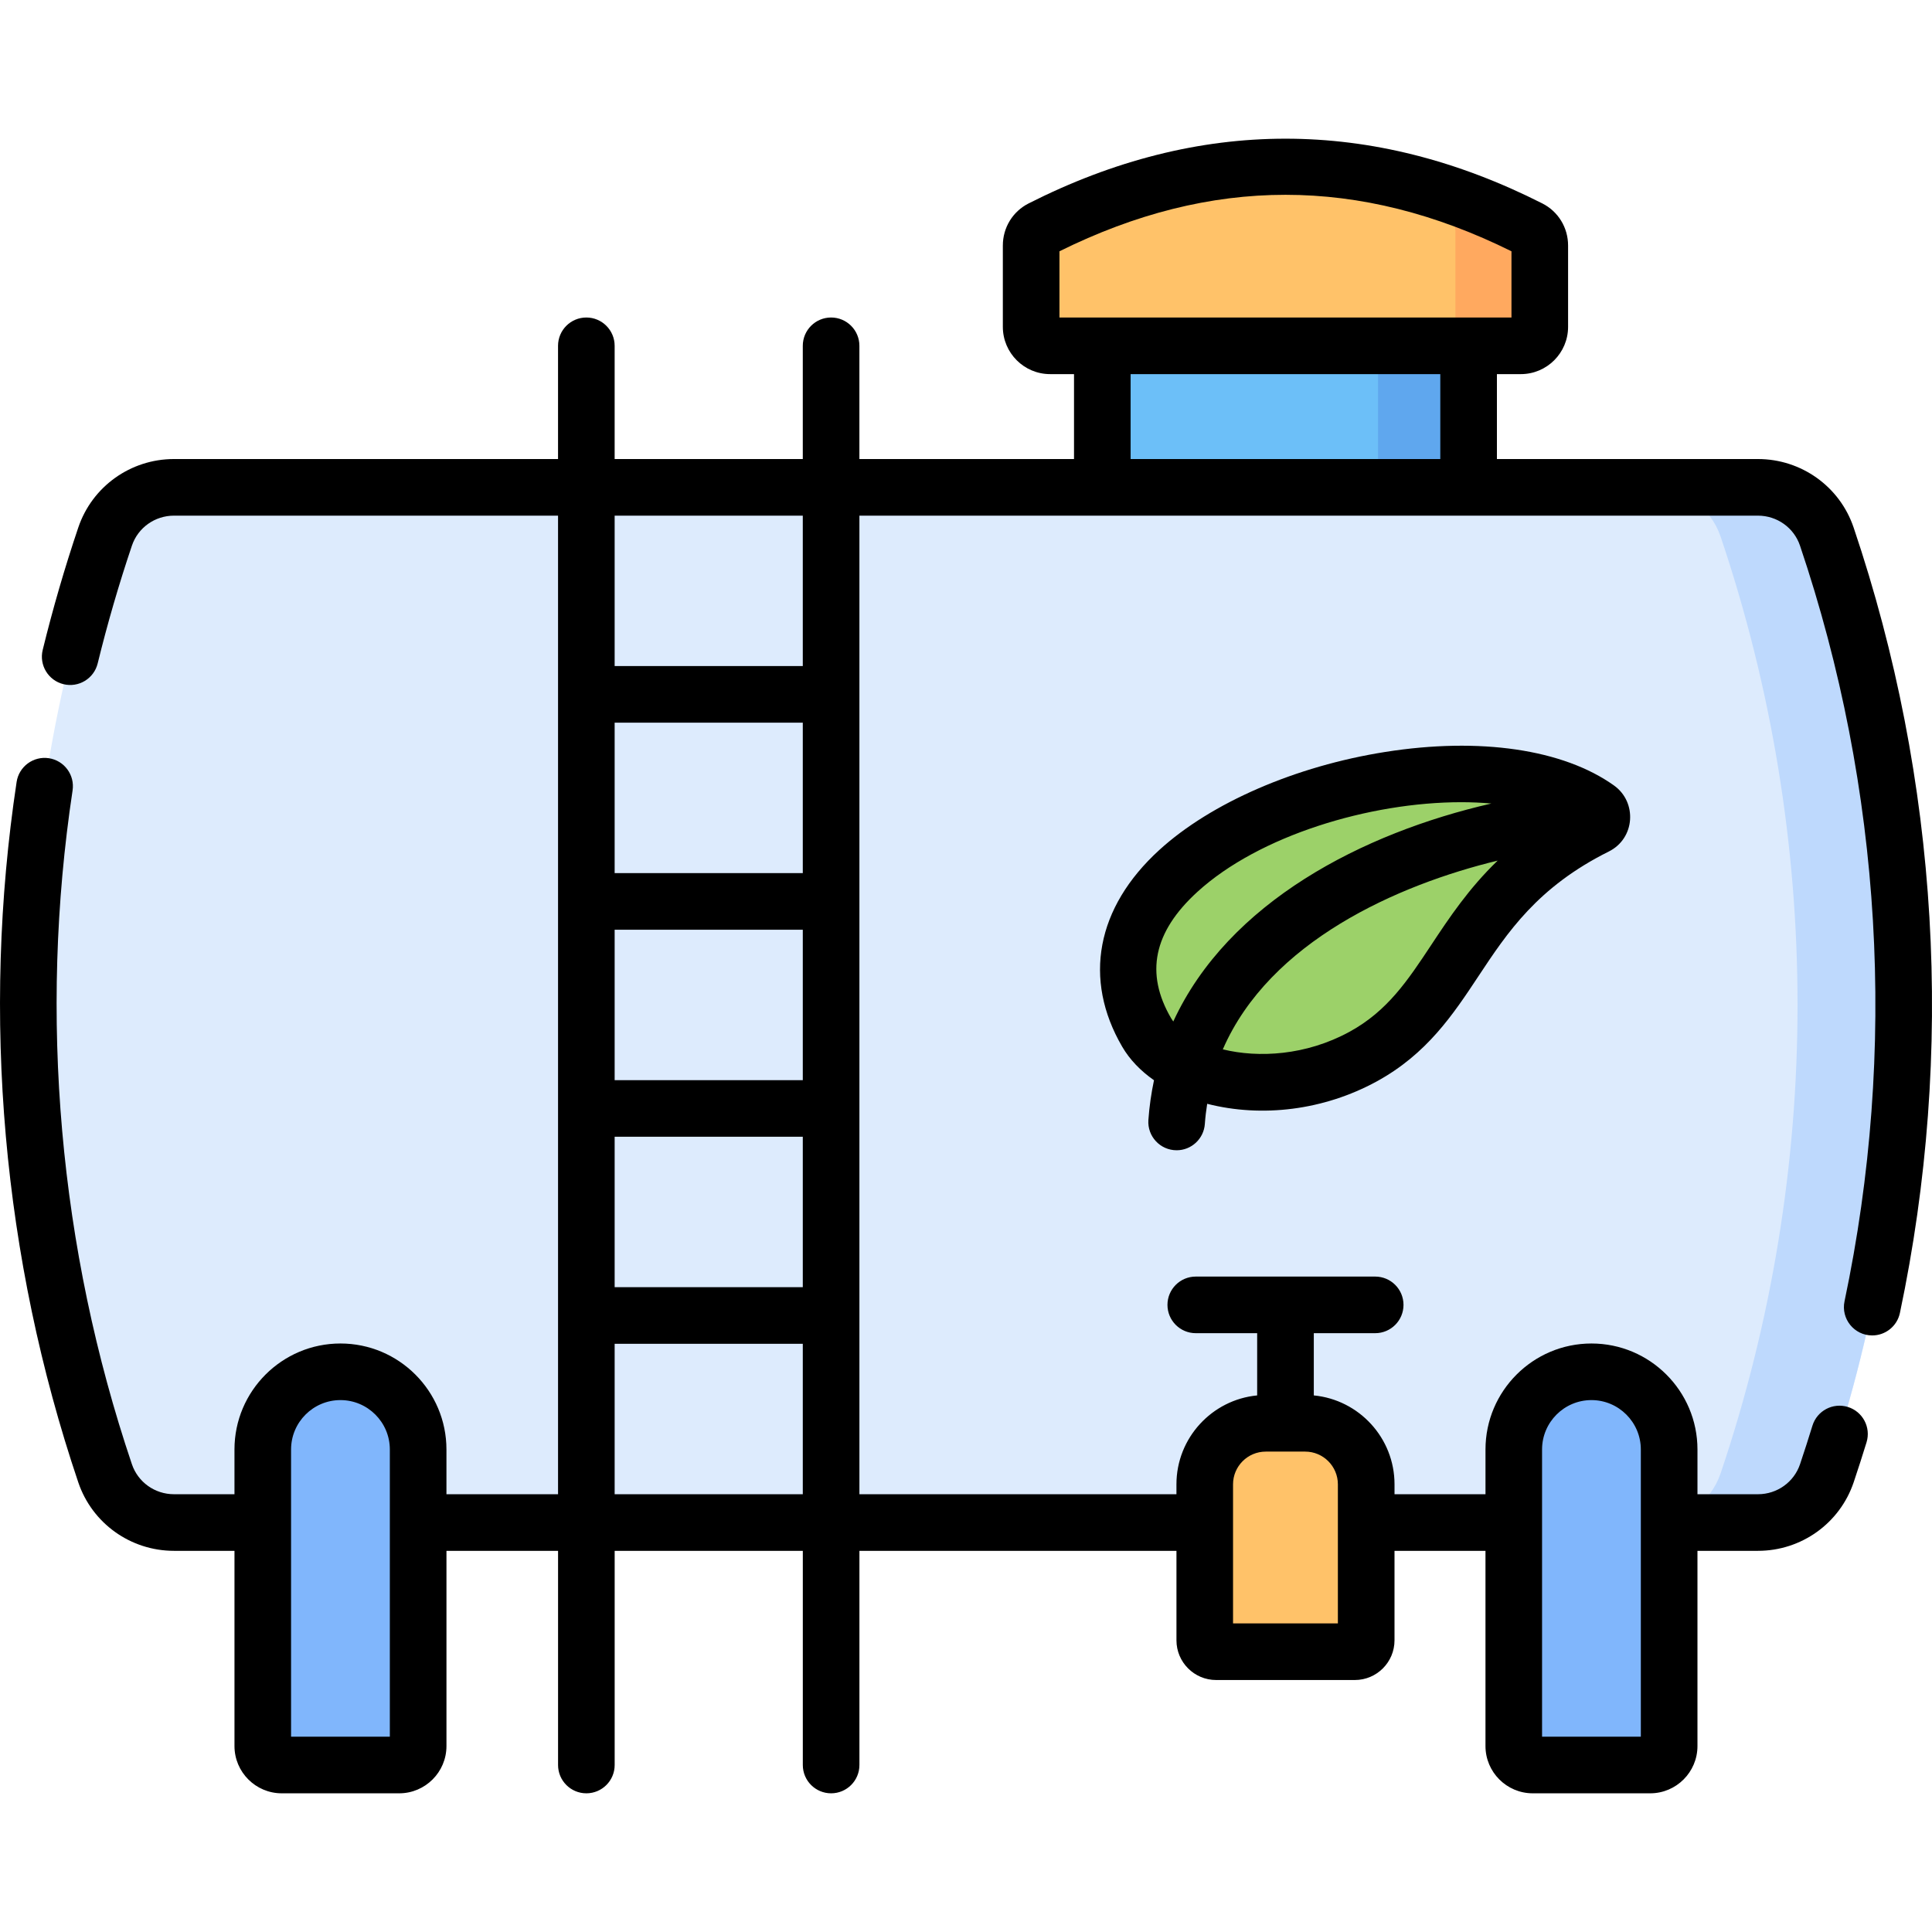 <svg id="Capa_1" enable-background="new 0 0 512 512" height="512" viewBox="0 0 512 512" width="512" xmlns="http://www.w3.org/2000/svg"><g><g><g><path d="m27.883 142.226c-27.177 80.5-27.177 167.716 0 248.215 2.638 7.813 10.001 13.049 18.246 13.049h419.742c8.246 0 15.609-5.236 18.246-13.049 27.177-80.5 27.177-167.716 0-248.215-2.638-7.813-10.001-13.049-18.246-13.049h-419.742c-8.246 0-15.609 5.236-18.246 13.049z" fill="#ddebfd"/><path d="m484.117 142.226c-2.638-7.813-10.001-13.049-18.246-13.049h-28.133c8.246 0 15.609 5.236 18.246 13.049 27.177 80.5 27.177 167.716 0 248.215-2.638 7.813-10.001 13.049-18.246 13.049h28.133c8.246 0 15.609-5.236 18.246-13.049 27.177-80.499 27.177-167.715 0-248.215z" fill="#bed9fd"/><path d="m423.009 218.961c1.838-.916 2.038-3.475.366-4.668-37.406-26.699-149.039 8.699-119.484 59.35 7.499 12.851 34.694 18.749 57.328 6.397 26.095-14.243 24.228-42.362 61.79-61.079z" fill="#9cd169"/><path d="m292.137 91.674h97.062v37.504h-97.062z" fill="#6cbff8"/><path d="m365.198 91.674h24v37.504h-24z" fill="#5fa7ee"/><path d="m273.277 86.65v-21.554c0-1.879 1.041-3.615 2.718-4.464 43.115-21.836 86.231-21.836 129.346 0 1.676.849 2.718 2.585 2.718 4.464v21.554c0 2.775-2.249 5.024-5.024 5.024h-124.734c-2.774 0-5.024-2.25-5.024-5.024z" fill="#ffc269"/><path d="m405.34 60.632c-15.735-7.969-31.471-13.016-47.207-15.168 8.207 2.836 16.413 6.419 24.619 10.785 1.821.969 2.952 2.95 2.952 5.094v24.597c0 3.167-2.444 5.733-5.458 5.733h22.787c2.775 0 5.024-2.249 5.024-5.024v-21.553c.001-1.879-1.04-3.615-2.717-4.464z" fill="#ffa95f"/><g fill="#80b6fc"><path d="m421.749 363.546c-11.369 0-20.586 9.217-20.586 20.586v78.588c0 2.775 2.249 5.024 5.024 5.024h31.125c2.775 0 5.024-2.249 5.024-5.024v-78.588c-.001-11.369-9.217-20.586-20.587-20.586z"/><path d="m90.251 363.546c-11.369 0-20.586 9.217-20.586 20.586v78.588c0 2.775 2.249 5.024 5.024 5.024h31.125c2.775 0 5.024-2.249 5.024-5.024v-78.588c-.001-11.369-9.218-20.586-20.587-20.586z"/></g><path d="m319.277 393.364v41.345c0 1.665 1.35 3.014 3.014 3.014h36.752c1.665 0 3.014-1.35 3.014-3.014v-41.345c0-8.931-7.24-16.17-16.17-16.17h-10.44c-8.93 0-16.17 7.24-16.17 16.17z" fill="#ffc269"/></g></g><g><path d="m311.822 304.833c3.907 0 7.201-3.027 7.475-6.983.124-1.797.345-3.573.619-5.331 14.522 3.716 30.917 1.716 44.891-5.91 13.342-7.281 20.279-17.759 26.987-27.892 7.693-11.621 15.649-23.638 34.56-33.061 6.993-3.485 7.551-13.08 1.379-17.487-13.46-9.608-35.546-12.854-60.592-8.902-23.789 3.752-46.188 13.469-59.917 25.993-16.693 15.229-20.272 34.236-9.82 52.149 1.982 3.397 4.853 6.379 8.415 8.866-.724 3.448-1.239 6.969-1.487 10.54-.301 4.335 3.134 8.018 7.49 8.018zm67.463-54.397c-6.218 9.394-11.589 17.507-21.664 23.005-11.531 6.294-24.122 6.96-33.562 4.649 12.431-28.59 46.293-43.59 72.841-50.022-7.694 7.412-12.844 15.162-17.615 22.368zm-61.951-14.095c16.331-14.898 45.605-23.75 69.942-23.75 2.723 0 5.373.125 7.947.351-34.066 7.804-69.728 26.134-84.29 57.77-.208-.285-.402-.573-.572-.865-6.956-11.919-4.675-22.879 6.973-33.506z"/><path d="m491.229 139.802c-3.665-10.857-13.854-18.151-25.354-18.151h-69.178v-22.505h6.336c6.906 0 12.525-5.619 12.525-12.525v-21.556c0-4.747-2.616-9.021-6.83-11.156-45.166-22.874-90.967-22.874-136.135.001-4.212 2.134-6.829 6.408-6.829 11.155v21.555c0 6.906 5.619 12.525 12.525 12.525h6.336v22.505h-56.875v-30.006c0-4.142-3.358-7.501-7.501-7.501s-7.501 3.358-7.501 7.501v30.006h-49.861v-30.006c0-4.142-3.358-7.501-7.501-7.501s-7.501 3.358-7.501 7.501v30.006h-101.786c-11.501 0-21.69 7.295-25.354 18.15-3.588 10.626-6.761 21.541-9.431 32.444-.984 4.024 1.478 8.084 5.501 9.07 4.025.985 8.084-1.477 9.07-5.501 2.569-10.489 5.621-20.991 9.073-31.214 1.604-4.754 6.082-7.947 11.141-7.947h101.788v259.333h-29.575v-11.858c0-15.488-12.601-28.088-28.088-28.088s-28.088 12.6-28.088 28.088v11.858h-16.036c-5.059 0-9.538-3.196-11.145-7.95-19.297-57.151-24.733-118.898-15.721-178.565.618-4.096-2.2-7.918-6.296-8.537-4.092-.616-7.919 2.2-8.537 6.296-9.367 62.019-3.716 126.2 16.342 185.607 3.669 10.856 13.86 18.15 25.358 18.15h16.036v51.735c0 6.906 5.619 12.525 12.525 12.525h31.128c6.906 0 12.525-5.619 12.525-12.525v-51.735h29.575v56.759c0 4.142 3.358 7.501 7.501 7.501s7.501-3.358 7.501-7.501v-56.759h49.861v56.759c0 4.142 3.358 7.501 7.501 7.501s7.501-3.358 7.501-7.501v-56.759h84.018v23.721c0 5.798 4.717 10.515 10.516 10.515h36.754c5.798 0 10.516-4.717 10.516-10.515v-23.721h24.108v51.735c0 6.906 5.619 12.525 12.525 12.525h31.127c6.907 0 12.526-5.619 12.526-12.525v-51.735h16.036c11.498 0 21.688-7.294 25.363-18.167 1.217-3.629 2.363-7.193 3.408-10.592 1.217-3.96-1.007-8.156-4.966-9.373-3.956-1.215-8.156 1.006-9.373 4.966-1.008 3.279-2.115 6.72-3.286 10.213-1.608 4.756-6.086 7.952-11.145 7.952h-16.036v-11.858c0-15.488-12.601-28.088-28.088-28.088-15.488 0-28.088 12.6-28.088 28.088v11.858h-24.108v-2.626c0-12.283-9.405-22.409-21.391-23.56v-16.493h16.27c4.143 0 7.501-3.358 7.501-7.501s-3.358-7.501-7.501-7.501h-47.551c-4.143 0-7.501 3.358-7.501 7.501s3.358 7.501 7.501 7.501h16.271v16.493c-11.987 1.151-21.392 11.276-21.392 23.56v2.626h-84.018v-259.333h238.124c5.059 0 9.536 3.194 11.142 7.948 21.757 64.446 25.837 133.693 11.799 200.254-.98 4.648 2.561 9.05 7.347 9.05 3.47 0 6.587-2.423 7.332-5.954 14.59-69.186 10.35-141.162-12.266-208.148zm-387.918 320.443h-26.174v-76.118c0-7.216 5.871-13.087 13.087-13.087s13.087 5.871 13.087 13.087zm305.352-76.118c0-7.216 5.871-13.087 13.087-13.087s13.087 5.871 13.087 13.087v76.118h-26.174zm-73.222.562h10.441c4.781 0 8.671 3.889 8.671 8.671v36.863h-27.783v-26.678c0-.02.003-.039.003-.058s-.003-.038-.003-.058v-10.069c0-4.782 3.89-8.671 8.671-8.671zm-172.552-138.303h49.861v39.866h-49.861zm0 54.867h49.861v39.866h-49.861zm49.86-69.869h-49.861v-39.866h49.861zm-49.86 164.602v-39.866h49.861v39.866zm49.86-219.469h-49.861v-39.865h49.861zm68.017-109.924c40.289-19.954 79.506-19.956 119.791 0v17.551h-119.791zm18.861 32.553h82.069v22.505h-82.069z"/></g></g></svg>